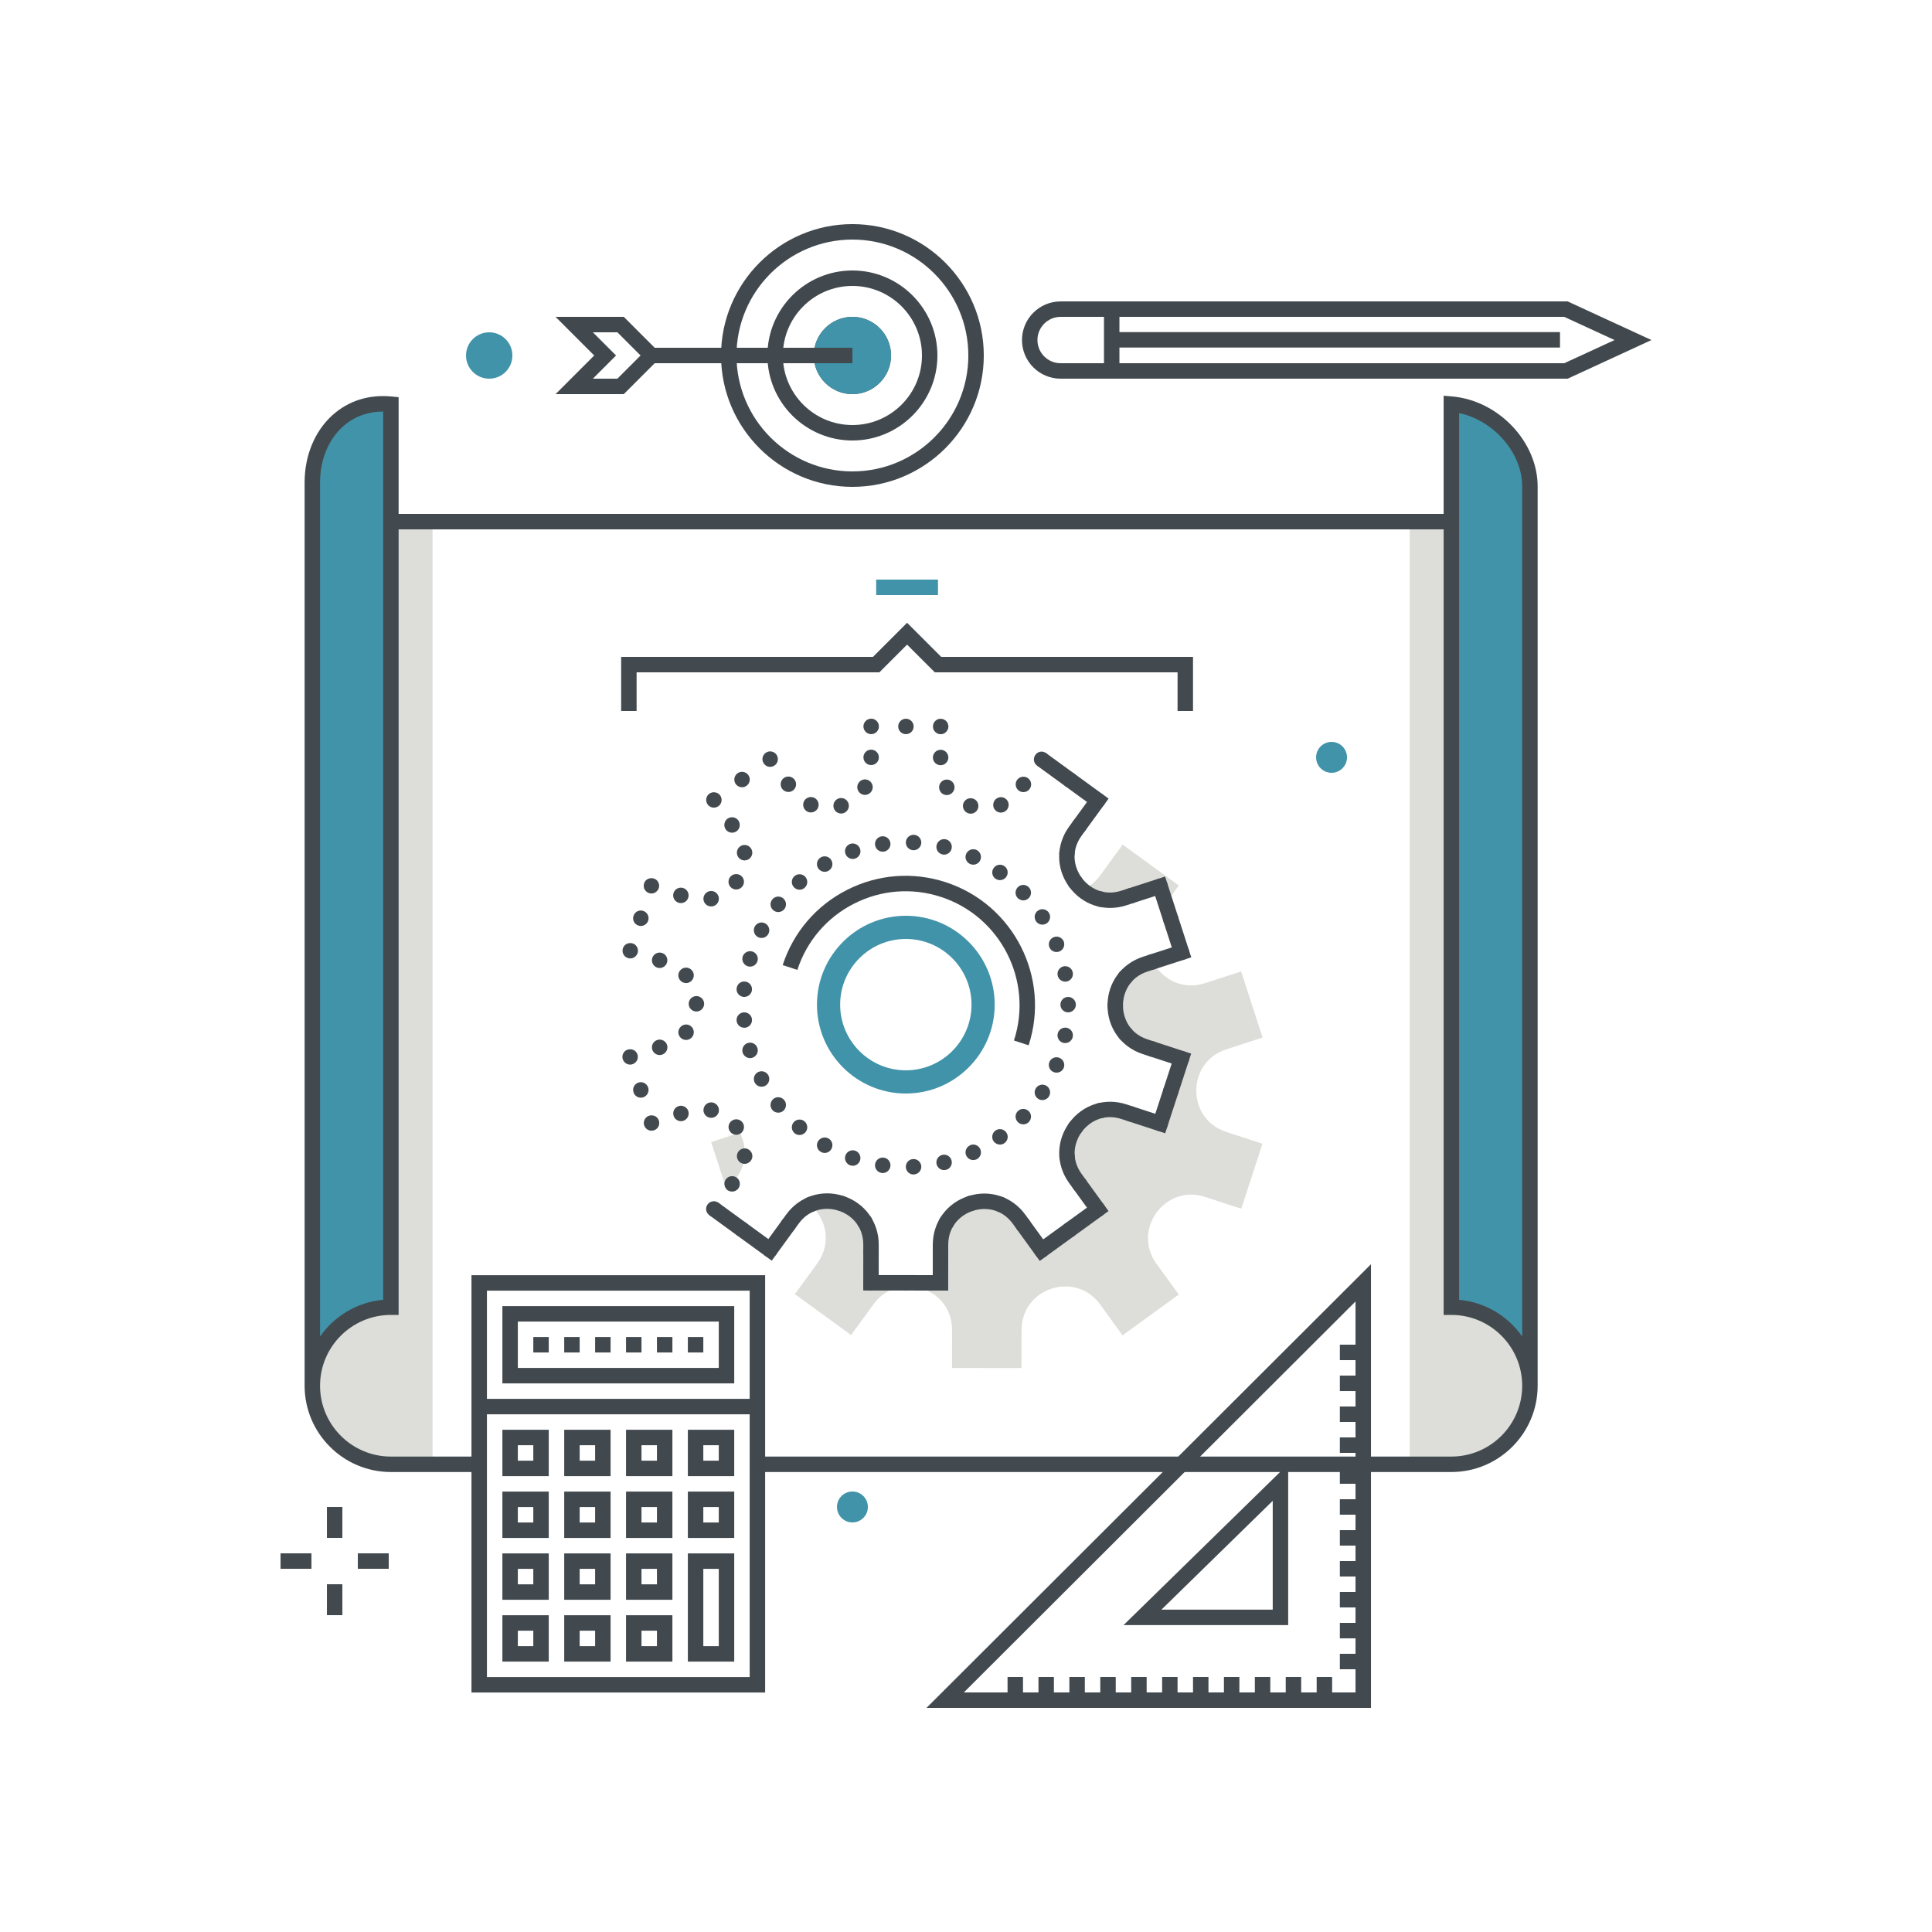 <svg xmlns="http://www.w3.org/2000/svg" width="250" height="250" viewBox="0 0 250 250">
  <g fill="none" fill-rule="evenodd">
    <path fill="#DDDED9" d="M187.416 67.501L187.806 68.254 187.806 169.15C193.42 169.15 197.971 173.701 197.971 179.315 197.971 184.929 193.42 189.48 187.806 189.48L182.416 189.48 182.416 67.501 187.416 67.501M50.971 67.501L50.58 68.254 50.58 169.15C44.966 169.15 40.416 173.701 40.416 179.315 40.416 184.929 44.966 189.48 50.58 189.48L55.971 189.48 55.971 67.501 50.971 67.501"/>
    <path fill="#4193A9" d="M187.97 52.26C193.669 52.257 198.303 57.47 198.303 63.086L198.303 179.982C198.303 174.699 193.315 169.693 187.97 169.199L187.97 52.26M50.972 52.26C45.273 52.257 39.971 56.803 39.971 62.419L39.971 179.315C39.971 174.032 45.626 169.693 50.972 169.199L50.972 52.26"/>
    <path fill="#434A4F" d="M187.471,68.501 L50.971,68.501 C50.419,68.501 49.971,68.054 49.971,67.501 C49.971,66.948 50.419,66.501 50.971,66.501 L187.471,66.501 C188.023,66.501 188.471,66.948 188.471,67.501 C188.471,68.054 188.023,68.501 187.471,68.501"/>
    <path fill="#434A4F" d="M41.415 62.419C41.415 59.536 42.477 56.917 44.33 55.233 45.762 53.932 47.563 53.256 49.581 53.254L49.581 168.194C46.204 168.496 43.255 170.307 41.415 172.945L41.415 62.419zM50.581 188.479C45.527 188.479 41.415 184.368 41.415 179.314 41.415 174.262 45.527 170.15 50.581 170.15L51.581 170.15 51.581 51.393 50.675 51.307C47.714 51.02 45.056 51.87 42.984 53.754 40.716 55.815 39.416 58.974 39.416 62.419L39.416 179.314C39.416 185.471 44.424 190.479 50.581 190.479L62.001 190.479 62.001 188.479 50.581 188.479zM196.971 172.945C195.132 170.307 192.183 168.496 188.806 168.194L188.806 53.451C193.266 54.39 196.971 58.581 196.971 62.946L196.971 172.945zM187.893 51.298L186.806 51.203 186.806 170.15 187.806 170.15C192.86 170.15 196.971 174.262 196.971 179.314 196.971 184.368 192.86 188.479 187.806 188.479L98.252 188.479 98.252 190.479 187.806 190.479C193.962 190.479 198.971 185.471 198.971 179.314L198.971 62.946C198.971 57.153 193.898 51.819 187.893 51.298z"/>
    <path fill="#42494E" d="M63.009,217.011 L97.009,217.011 L97.009,167.011 L63.009,167.011 L63.009,217.011 Z M61.009,219.011 L99.009,219.011 L99.009,165.011 L61.009,165.011 L61.009,219.011 Z"/>
    <path fill="#42494E" d="M67.009 189.011L69.009 189.011 69.009 187.011 67.009 187.011 67.009 189.011zM65.009 191.011L71.009 191.011 71.009 185.011 65.009 185.011 65.009 191.011zM67.009 197.011L69.009 197.011 69.009 195.011 67.009 195.011 67.009 197.011zM65.009 199.011L71.009 199.011 71.009 193.011 65.009 193.011 65.009 199.011zM67.009 205.011L69.009 205.011 69.009 203.011 67.009 203.011 67.009 205.011zM65.009 207.011L71.009 207.011 71.009 201.011 65.009 201.011 65.009 207.011zM67.009 213.011L69.009 213.011 69.009 211.011 67.009 211.011 67.009 213.011zM65.009 215.011L71.009 215.011 71.009 209.011 65.009 209.011 65.009 215.011zM75.009 189.011L77.009 189.011 77.009 187.011 75.009 187.011 75.009 189.011zM73.009 191.011L79.009 191.011 79.009 185.011 73.009 185.011 73.009 191.011zM75.009 197.011L77.009 197.011 77.009 195.011 75.009 195.011 75.009 197.011zM73.009 199.011L79.009 199.011 79.009 193.011 73.009 193.011 73.009 199.011zM75.009 205.011L77.009 205.011 77.009 203.011 75.009 203.011 75.009 205.011zM73.009 207.011L79.009 207.011 79.009 201.011 73.009 201.011 73.009 207.011zM75.009 213.011L77.009 213.011 77.009 211.011 75.009 211.011 75.009 213.011zM73.009 215.011L79.009 215.011 79.009 209.011 73.009 209.011 73.009 215.011zM83.009 189.011L85.009 189.011 85.009 187.011 83.009 187.011 83.009 189.011zM81.009 191.011L87.009 191.011 87.009 185.011 81.009 185.011 81.009 191.011zM83.009 197.011L85.009 197.011 85.009 195.011 83.009 195.011 83.009 197.011zM81.009 199.011L87.009 199.011 87.009 193.011 81.009 193.011 81.009 199.011zM83.009 205.011L85.009 205.011 85.009 203.011 83.009 203.011 83.009 205.011zM81.009 207.011L87.009 207.011 87.009 201.011 81.009 201.011 81.009 207.011zM83.009 213.011L85.009 213.011 85.009 211.011 83.009 211.011 83.009 213.011zM81.009 215.011L87.009 215.011 87.009 209.011 81.009 209.011 81.009 215.011zM91.009 189.011L93.009 189.011 93.009 187.011 91.009 187.011 91.009 189.011zM89.009 191.011L95.009 191.011 95.009 185.011 89.009 185.011 89.009 191.011zM91.009 197.011L93.009 197.011 93.009 195.011 91.009 195.011 91.009 197.011zM89.009 199.011L95.009 199.011 95.009 193.011 89.009 193.011 89.009 199.011zM91.009 213.011L93.009 213.011 93.009 203.011 91.009 203.011 91.009 213.011zM89.009 215.011L95.009 215.011 95.009 201.011 89.009 201.011 89.009 215.011z"/>
    <polygon fill="#42494E" points="62.009 183.011 98.009 183.011 98.009 181.011 62.009 181.011"/>
    <path fill="#42494E" d="M67.009,177.011 L93.009,177.011 L93.009,171.011 L67.009,171.011 L67.009,177.011 Z M65.009,179.011 L95.009,179.011 L95.009,169.011 L65.009,169.011 L65.009,179.011 Z"/>
    <path fill="#42494E" d="M69.009,175.011 L71.009,175.011 L71.009,173.011 L69.009,173.011 L69.009,175.011 Z M73.009,175.011 L75.009,175.011 L75.009,173.011 L73.009,173.011 L73.009,175.011 Z M77.009,175.011 L79.009,175.011 L79.009,173.011 L77.009,173.011 L77.009,175.011 Z M81.009,175.011 L83.009,175.011 L83.009,173.011 L81.009,173.011 L81.009,175.011 Z M85.009,175.011 L87.009,175.011 L87.009,173.011 L85.009,173.011 L85.009,175.011 Z M89.009,175.011 L91.009,175.011 L91.009,173.011 L89.009,173.011 L89.009,175.011 Z"/>
    <polygon fill="#434A4F" points="42.303 199.001 44.303 199.001 44.303 195.001 42.303 195.001"/>
    <polygon fill="#434A4F" points="42.303 209.001 44.303 209.001 44.303 205.001 42.303 205.001"/>
    <polygon fill="#434A4F" points="46.303 203.001 50.303 203.001 50.303 201.001 46.303 201.001"/>
    <polygon fill="#434A4F" points="36.303 203.001 40.303 203.001 40.303 201.001 36.303 201.001"/>
    <path fill="#4193A9" d="M66.303 46.001C66.303 47.658 64.96 49.001 63.303 49.001 61.646 49.001 60.303 47.658 60.303 46.001 60.303 44.344 61.646 43.001 63.303 43.001 64.96 43.001 66.303 44.344 66.303 46.001M112.303 195.001C112.303 196.106 111.408 197.001 110.303 197.001 109.199 197.001 108.303 196.106 108.303 195.001 108.303 193.896 109.199 193.001 110.303 193.001 111.408 193.001 112.303 193.896 112.303 195.001"/>
    <path fill="#434A4F" d="M124.721,219 L175.404,219 L175.404,168.411 L124.721,219 Z M177.404,221 L119.886,221 L177.404,163.589 L177.404,221 Z"/>
    <path fill="#434A4F" d="M150.289,208.288 L164.691,208.288 L164.691,194.205 L150.289,208.288 Z M166.691,210.288 L145.384,210.288 L166.691,189.451 L166.691,210.288 Z"/>
    <path fill="#42494E" d="M110.302,37 C105.34,37 101.302,41.037 101.302,46 C101.302,50.963 105.34,55 110.302,55 C115.265,55 119.302,50.963 119.302,46 C119.302,41.037 115.265,37 110.302,37 Z M110.302,57 C104.237,57 99.302,52.065 99.302,46 C99.302,39.935 104.237,35 110.302,35 C116.368,35 121.302,39.935 121.302,46 C121.302,52.065 116.368,57 110.302,57 Z M110.302,31 C102.031,31 95.302,37.729 95.302,46 C95.302,54.271 102.031,61 110.302,61 C118.573,61 125.302,54.271 125.302,46 C125.302,37.729 118.573,31 110.302,31 Z M110.302,63 C100.928,63 93.302,55.374 93.302,46 C93.302,36.626 100.928,29 110.302,29 C119.676,29 127.302,36.626 127.302,46 C127.302,55.374 119.676,63 110.302,63 Z"/>
    <path fill="#42494E" d="M110.302,43 C108.648,43 107.302,44.346 107.302,46 C107.302,47.654 108.648,49 110.302,49 C111.957,49 113.302,47.654 113.302,46 C113.302,44.346 111.957,43 110.302,43 Z M110.302,51 C107.545,51 105.302,48.757 105.302,46 C105.302,43.243 107.545,41 110.302,41 C113.059,41 115.302,43.243 115.302,46 C115.302,48.757 113.059,51 110.302,51 Z"/>
    <path fill="#4193A9" d="M110.302,42 C108.093,42 106.302,43.791 106.302,46 C106.302,48.21 108.093,50 110.302,50 C112.511,50 114.302,48.21 114.302,46 C114.302,43.791 112.511,42 110.302,42"/>
    <path fill="#4193A9" d="M110.302,43 C108.648,43 107.302,44.346 107.302,46 C107.302,47.654 108.648,49 110.302,49 C111.957,49 113.302,47.654 113.302,46 C113.302,44.346 111.957,43 110.302,43 Z M110.302,51 C107.545,51 105.302,48.757 105.302,46 C105.302,43.243 107.545,41 110.302,41 C113.059,41 115.302,43.243 115.302,46 C115.302,48.757 113.059,51 110.302,51 Z"/>
    <polygon fill="#42494E" points="83.304 47 110.302 47 110.302 45 83.304 45"/>
    <path fill="#42494E" d="M76.717 49L79.889 49 82.889 46 79.889 43 76.717 43 79.717 46 76.717 49zM80.717 51L71.889 51 76.889 46 71.889 41 80.717 41 85.717 46 80.717 51zM137.244 41.002C135.589 41.002 134.244 42.348 134.244 44.002 134.244 45.656 135.589 47.002 137.244 47.002L202.415 47.002 208.92 44.002 202.415 41.002 137.244 41.002zM202.854 49.002L137.244 49.002C134.487 49.002 132.244 46.759 132.244 44.002 132.244 41.245 134.487 39.002 137.244 39.002L202.853 39.002 213.697 44.002 202.854 49.002z"/>
    <polygon fill="#42494E" points="142.854 48.002 144.854 48.002 144.854 40.403 142.854 40.403"/>
    <polygon fill="#42494E" points="143.854 44.973 201.865 44.973 201.865 42.973 143.854 42.973"/>
    <path fill="#DDDED9" d="M145.43 116.201L150.12 114.683 150.843 116.916 152.541 114.582 145.271 109.289 142.37 113.273C141.726 114.157 140.928 114.76 140.069 115.135 141.435 116.314 143.357 116.873 145.43 116.201M95.733 146.58L92.024 147.781 94.072 154.104 95.273 152.453C96.671 150.534 96.64 148.324 95.733 146.58M158.688 135.779L163.376 134.26 160.606 125.704 155.916 127.223C152.995 128.169 150.355 126.695 149.181 124.44L148.201 124.757C143.021 126.435 143.014 133.761 148.191 135.449L152.877 136.977 150.135 145.385 145.45 143.857C140.273 142.169 135.96 148.091 139.156 152.5L142.049 156.49 134.767 161.769 131.874 157.778C128.678 153.37 121.708 155.626 121.702 161.071L121.697 166 112.704 165.991 112.709 161.062C112.713 156.711 108.269 154.398 104.846 155.886 106.894 157.655 107.682 160.835 105.76 163.475L102.858 167.459 110.128 172.753 113.03 168.769C116.235 164.367 123.201 166.639 123.195 172.084L123.19 177.013 132.183 177.022 132.188 172.093C132.194 166.648 139.164 164.391 142.36 168.8L145.253 172.791 152.535 167.512 149.642 163.522C146.446 159.113 150.759 153.19 155.936 154.879L160.621 156.406 163.363 147.998 158.677 146.471C153.5 144.783 153.507 137.456 158.688 135.779"/>
    <path fill="#42494E" d="M133.105,135.261 L131.204,134.642 C133.723,126.915 129.486,118.579 121.759,116.061 C118.017,114.841 114.023,115.15 110.513,116.934 C107.003,118.718 104.398,121.762 103.178,125.504 L101.277,124.885 C102.663,120.634 105.621,117.177 109.606,115.151 C113.591,113.127 118.127,112.772 122.379,114.158 C131.154,117.02 135.966,126.486 133.105,135.261"/>
    <path fill="#4193A9" d="M117.214,121.5 C112.527,121.5 108.714,125.313 108.714,130 C108.714,134.687 112.527,138.5 117.214,138.5 C121.901,138.5 125.714,134.687 125.714,130 C125.714,125.313 121.901,121.5 117.214,121.5 Z M117.214,141.5 C110.873,141.5 105.714,136.341 105.714,130 C105.714,123.659 110.873,118.5 117.214,118.5 C123.556,118.5 128.714,123.659 128.714,130 C128.714,136.341 123.556,141.5 117.214,141.5 Z"/>
    <path fill="#434A4F" d="M118.167,110.021 C117.616,109.991 117.187,109.521 117.216,108.971 C117.246,108.421 117.706,108.001 118.266,108.021 C118.816,108.051 119.236,108.521 119.216,109.07 C119.187,109.601 118.746,110.021 118.216,110.021 C118.196,110.021 118.187,110.021 118.167,110.021 Z M113.236,109.351 C113.156,108.801 113.536,108.301 114.086,108.221 C114.626,108.141 115.136,108.521 115.216,109.07 C115.296,109.61 114.917,110.121 114.366,110.201 C114.316,110.211 114.276,110.211 114.226,110.211 C113.736,110.211 113.306,109.851 113.236,109.351 Z M121.937,110.561 C121.396,110.431 121.066,109.891 121.196,109.351 C121.326,108.811 121.866,108.48 122.406,108.61 C122.937,108.741 123.266,109.281 123.136,109.82 C123.026,110.281 122.616,110.591 122.167,110.591 C122.086,110.591 122.006,110.581 121.937,110.561 Z M109.396,110.471 C109.216,109.951 109.496,109.381 110.016,109.201 C110.536,109.021 111.106,109.301 111.286,109.82 C111.476,110.341 111.196,110.911 110.676,111.091 C110.566,111.131 110.456,111.15 110.346,111.15 C109.926,111.15 109.546,110.891 109.396,110.471 Z M125.526,111.801 C125.026,111.57 124.796,110.98 125.026,110.48 C125.256,109.971 125.856,109.751 126.356,109.98 C126.856,110.211 127.076,110.811 126.846,111.311 C126.676,111.671 126.316,111.891 125.937,111.891 C125.796,111.891 125.656,111.86 125.526,111.801 Z M105.846,112.311 C105.566,111.831 105.736,111.221 106.216,110.94 C106.696,110.671 107.306,110.831 107.576,111.311 C107.856,111.781 107.696,112.4 107.216,112.671 C107.056,112.771 106.886,112.811 106.716,112.811 C106.366,112.811 106.036,112.631 105.846,112.311 Z M128.816,113.701 L128.816,113.711 C128.366,113.391 128.256,112.761 128.586,112.311 C128.906,111.86 129.526,111.761 129.976,112.081 C130.426,112.4 130.526,113.021 130.206,113.471 C130.016,113.741 129.706,113.891 129.396,113.891 C129.196,113.891 128.996,113.831 128.816,113.701 Z M102.706,114.781 C102.346,114.36 102.386,113.73 102.806,113.371 C103.226,113.011 103.856,113.051 104.216,113.471 C104.576,113.891 104.536,114.521 104.116,114.881 C103.926,115.051 103.696,115.131 103.466,115.131 C103.187,115.131 102.906,115.011 102.706,114.781 Z M131.687,116.201 C131.306,115.801 131.326,115.171 131.726,114.781 C132.126,114.4 132.756,114.421 133.136,114.82 C133.516,115.221 133.506,115.851 133.106,116.23 C132.906,116.421 132.667,116.511 132.417,116.511 C132.146,116.511 131.886,116.4 131.687,116.201 Z M100.086,117.801 C99.656,117.461 99.576,116.831 99.926,116.4 C100.266,115.961 100.896,115.891 101.326,116.23 C101.756,116.57 101.836,117.201 101.496,117.641 C101.296,117.891 101.006,118.021 100.706,118.021 C100.486,118.021 100.276,117.951 100.086,117.801 Z M134.046,119.19 C133.746,118.721 133.876,118.101 134.346,117.811 C134.806,117.511 135.426,117.641 135.726,118.11 C136.026,118.57 135.886,119.19 135.426,119.491 C135.256,119.591 135.066,119.65 134.886,119.65 C134.556,119.65 134.236,119.48 134.046,119.19 Z M98.086,121.261 C97.596,121.011 97.406,120.4 97.656,119.911 C97.906,119.421 98.516,119.23 99.006,119.48 C99.496,119.741 99.687,120.341 99.436,120.831 C99.256,121.181 98.906,121.371 98.546,121.371 C98.386,121.371 98.236,121.341 98.086,121.261 Z M135.786,122.561 C135.586,122.051 135.836,121.471 136.346,121.271 C136.856,121.061 137.437,121.311 137.646,121.82 C137.846,122.331 137.596,122.921 137.086,123.121 C136.966,123.171 136.836,123.19 136.716,123.19 C136.316,123.19 135.946,122.961 135.786,122.561 Z M96.776,125.041 C96.246,124.881 95.946,124.331 96.096,123.801 C96.256,123.271 96.806,122.971 97.346,123.121 C97.877,123.281 98.176,123.831 98.016,124.36 C97.896,124.801 97.496,125.081 97.056,125.081 C96.966,125.081 96.876,125.07 96.776,125.041 Z M136.856,126.211 C136.756,125.671 137.106,125.15 137.646,125.041 C138.196,124.94 138.716,125.291 138.816,125.841 C138.926,126.381 138.566,126.9 138.026,127.011 C137.966,127.021 137.896,127.021 137.836,127.021 C137.366,127.021 136.946,126.69 136.856,126.211 Z M96.216,129.001 C95.666,128.94 95.256,128.461 95.316,127.911 C95.366,127.36 95.846,126.951 96.406,127.011 C96.956,127.061 97.356,127.551 97.306,128.101 C97.256,128.61 96.816,129.001 96.306,129.001 C96.276,129.001 96.246,129.001 96.216,129.001 Z M137.216,130.001 C137.216,129.451 137.667,129.001 138.216,129.001 C138.766,129.001 139.216,129.451 139.216,130.001 C139.216,130.551 138.766,131.001 138.216,131.001 C137.667,131.001 137.216,130.551 137.216,130.001 Z M95.316,132.091 C95.256,131.541 95.666,131.051 96.216,131.001 C96.766,130.951 97.256,131.351 97.306,131.9 C97.356,132.451 96.956,132.94 96.406,132.991 C96.366,132.991 96.336,132.991 96.306,132.991 C95.796,132.991 95.366,132.61 95.316,132.091 Z M137.646,134.961 C137.106,134.851 136.756,134.331 136.856,133.781 L136.856,133.791 C136.956,133.241 137.486,132.891 138.026,132.991 C138.566,133.101 138.926,133.621 138.816,134.161 C138.726,134.641 138.306,134.971 137.836,134.971 C137.776,134.971 137.716,134.971 137.646,134.961 Z M96.096,136.201 C95.946,135.671 96.246,135.11 96.776,134.961 C97.306,134.801 97.866,135.101 98.016,135.641 C98.176,136.161 97.866,136.721 97.336,136.881 C97.246,136.9 97.156,136.921 97.056,136.921 C96.627,136.921 96.226,136.631 96.096,136.201 Z M136.346,138.73 C135.826,138.531 135.586,137.94 135.786,137.431 C135.996,136.921 136.576,136.671 137.086,136.881 C137.596,137.081 137.846,137.661 137.646,138.181 C137.486,138.57 137.116,138.801 136.716,138.801 C136.596,138.801 136.466,138.781 136.346,138.73 Z M97.656,140.081 C97.406,139.591 97.596,138.991 98.086,138.73 C98.576,138.48 99.176,138.671 99.436,139.161 C99.687,139.65 99.496,140.261 99.006,140.511 C98.856,140.591 98.696,140.621 98.546,140.621 C98.187,140.621 97.836,140.421 97.656,140.081 Z M134.346,142.19 C133.876,141.891 133.746,141.281 134.046,140.811 C134.346,140.351 134.956,140.211 135.426,140.511 C135.886,140.811 136.026,141.431 135.726,141.891 C135.536,142.19 135.206,142.351 134.886,142.351 C134.696,142.351 134.506,142.301 134.346,142.19 Z M99.916,143.601 C99.576,143.161 99.656,142.541 100.086,142.19 C100.526,141.851 101.146,141.931 101.486,142.36 C101.836,142.791 101.756,143.421 101.326,143.771 C101.146,143.911 100.926,143.98 100.706,143.98 C100.406,143.98 100.116,143.851 99.916,143.601 Z M131.726,145.211 C131.326,144.831 131.306,144.201 131.687,143.801 C132.066,143.4 132.706,143.391 133.106,143.771 C133.506,144.15 133.516,144.781 133.136,145.181 C132.937,145.391 132.676,145.491 132.417,145.491 C132.167,145.491 131.917,145.4 131.726,145.211 Z M102.806,146.631 C102.806,146.631 102.806,146.631 102.806,146.621 C102.386,146.261 102.346,145.631 102.706,145.211 C103.066,144.801 103.696,144.751 104.116,145.11 C104.536,145.48 104.576,146.11 104.216,146.521 C104.016,146.751 103.736,146.871 103.456,146.871 C103.226,146.871 102.996,146.791 102.806,146.631 Z M128.576,147.69 C128.256,147.241 128.366,146.61 128.816,146.291 C129.266,145.971 129.886,146.081 130.206,146.531 C130.536,146.971 130.426,147.601 129.976,147.921 C129.796,148.051 129.596,148.11 129.396,148.11 C129.086,148.11 128.776,147.961 128.576,147.69 Z M106.216,149.051 C105.736,148.781 105.566,148.171 105.846,147.69 C106.126,147.211 106.736,147.051 107.216,147.32 C107.696,147.601 107.856,148.211 107.576,148.69 C107.396,149.011 107.056,149.19 106.716,149.19 C106.546,149.19 106.366,149.141 106.216,149.051 Z M125.026,149.521 C124.796,149.021 125.026,148.431 125.526,148.201 L125.526,148.19 C126.026,147.961 126.616,148.19 126.846,148.69 C127.076,149.19 126.856,149.791 126.356,150.021 C126.216,150.081 126.076,150.11 125.937,150.11 C125.556,150.11 125.196,149.891 125.026,149.521 Z M110.016,150.791 C110.016,150.791 110.016,150.791 110.016,150.801 C109.496,150.61 109.216,150.041 109.396,149.521 C109.576,149.001 110.146,148.721 110.667,148.9 C111.187,149.091 111.466,149.65 111.286,150.181 C111.146,150.591 110.756,150.851 110.346,150.851 C110.236,150.851 110.126,150.831 110.016,150.791 Z M121.196,150.65 C121.066,150.11 121.396,149.57 121.937,149.44 C122.466,149.311 123.006,149.641 123.136,150.181 C123.266,150.711 122.937,151.261 122.406,151.381 C122.326,151.4 122.246,151.411 122.167,151.411 C121.716,151.411 121.306,151.101 121.196,150.65 Z M114.086,151.781 C113.536,151.701 113.156,151.19 113.236,150.65 C113.316,150.101 113.816,149.721 114.366,149.801 C114.917,149.871 115.296,150.381 115.216,150.931 C115.146,151.431 114.716,151.791 114.226,151.791 C114.176,151.791 114.136,151.781 114.086,151.781 Z M117.216,151.021 C117.187,150.471 117.616,150.001 118.167,149.98 C118.716,149.951 119.187,150.381 119.216,150.931 C119.236,151.48 118.816,151.951 118.256,151.971 C118.256,151.971 118.256,151.971 118.266,151.971 C118.246,151.98 118.226,151.98 118.216,151.98 C117.676,151.98 117.236,151.561 117.216,151.021 Z"/>
    <path fill="#434A4F" d="M122.696 167.001L111.703 166.99 111.708 161.062C111.711 158.586 110.063 157.166 108.52 156.663 106.978 156.16 104.809 156.335 103.352 158.336L99.862 163.129 91.783 157.246 92.961 155.629 99.423 160.334 101.735 157.158C103.455 154.797 106.36 153.852 109.141 154.762 111.918 155.668 113.711 158.142 113.708 161.063L113.705 164.992 120.698 164.999 120.702 161.07C120.705 158.148 122.503 155.679 125.283 154.778 128.064 153.881 130.969 154.826 132.684 157.191L134.99 160.372 140.652 156.268 138.346 153.087C136.631 150.721 136.634 147.666 138.354 145.304 140.075 142.94 142.98 142.001 145.76 142.906L149.495 144.124 151.616 137.617 147.881 136.4C145.103 135.494 143.309 133.021 143.312 130.099 143.315 127.176 145.113 124.706 147.893 123.806L151.631 122.596 149.477 115.942 145.738 117.152C142.958 118.054 140.054 117.107 138.338 114.74 136.623 112.374 136.626 109.319 138.346 106.956L140.658 103.78 134.196 99.076 135.373 97.459 143.452 103.341 139.963 108.134C138.506 110.135 139.004 112.252 139.958 113.566 140.91 114.881 142.769 116.014 145.122 115.25L150.763 113.423 154.15 123.883 148.509 125.708C146.154 126.471 145.313 128.478 145.312 130.101 145.311 131.724 146.147 133.731 148.501 134.498L154.138 136.336 150.776 146.646 145.14 144.809C142.788 144.038 140.927 145.169 139.971 146.481 139.016 147.793 138.513 149.909 139.965 151.913L143.445 156.713 134.544 163.165 131.065 158.365C129.612 156.36 127.444 156.18 125.899 156.682 124.355 157.182 122.705 158.598 122.702 161.072L122.696 167.001M81.556 124.021C81.416 124.021 81.296 124.001 81.166 123.94 81.046 123.9 80.937 123.82 80.846 123.73 80.656 123.541 80.556 123.291 80.556 123.021 80.556 122.761 80.656 122.501 80.846 122.311 81.216 121.94 81.896 121.94 82.256 122.311 82.446 122.501 82.556 122.761 82.556 123.021 82.556 123.291 82.446 123.541 82.256 123.73 82.076 123.921 81.816 124.021 81.556 124.021M85.046 125.211C84.526 125.041 84.236 124.48 84.406 123.951 84.576 123.431 85.136 123.141 85.666 123.311 86.196 123.48 86.476 124.041 86.306 124.57 86.167 124.991 85.776 125.261 85.356 125.261 85.256 125.261 85.146 125.241 85.046 125.211zM88.016 126.86C87.656 126.44 87.706 125.811 88.127 125.451 88.546 125.091 89.176 125.141 89.536 125.561 89.896 125.971 89.846 126.601 89.426 126.971 89.236 127.131 89.006 127.211 88.776 127.211 88.496 127.211 88.216 127.091 88.016 126.86zM89.116 129.891C89.116 129.341 89.566 128.891 90.116 128.891 90.666 128.891 91.116 129.341 91.116 129.891 91.116 130.44 90.666 130.891 90.116 130.891 89.566 130.891 89.116 130.44 89.116 129.891zM88.127 134.331C87.706 133.971 87.656 133.341 88.026 132.921 88.376 132.501 89.016 132.451 89.436 132.811 89.846 133.171 89.896 133.801 89.536 134.221 89.336 134.451 89.056 134.57 88.776 134.57 88.546 134.57 88.316 134.491 88.127 134.331zM84.406 135.831C84.236 135.301 84.526 134.741 85.056 134.57 85.576 134.4 86.146 134.69 86.316 135.211 86.486 135.741 86.196 136.301 85.666 136.471 85.566 136.501 85.466 136.521 85.356 136.521 84.936 136.521 84.546 136.251 84.406 135.831zM81.536 137.761C81.266 137.761 81.016 137.65 80.826 137.461 80.646 137.271 80.536 137.021 80.536 136.761 80.536 136.491 80.646 136.241 80.826 136.051 81.206 135.681 81.876 135.681 82.246 136.051 82.437 136.241 82.536 136.491 82.536 136.761 82.536 137.021 82.437 137.281 82.246 137.461 82.056 137.65 81.806 137.761 81.536 137.761M81.976 141.341C81.806 140.82 82.086 140.251 82.616 140.081 83.136 139.911 83.706 140.201 83.876 140.73 84.046 141.251 83.756 141.82 83.236 141.991 83.126 142.021 83.026 142.041 82.926 142.041 82.496 142.041 82.106 141.771 81.976 141.341M84.306 146.311C84.036 146.311 83.786 146.211 83.606 146.021 83.506 145.931 83.436 145.82 83.386 145.701 83.336 145.581 83.306 145.451 83.306 145.32 83.306 145.181 83.336 145.061 83.386 144.931 83.436 144.811 83.506 144.701 83.606 144.61 83.966 144.23 84.646 144.23 85.016 144.61 85.106 144.701 85.186 144.811 85.236 144.931 85.286 145.061 85.306 145.181 85.306 145.32 85.306 145.451 85.286 145.581 85.236 145.701 85.186 145.82 85.106 145.931 85.016 146.021 84.826 146.211 84.576 146.311 84.306 146.311"/>
    <path fill="#434A4F" d="M91.796 144.621C91.256 144.491 90.926 143.951 91.056 143.421 91.176 142.881 91.716 142.551 92.256 142.671 92.796 142.801 93.126 143.341 93.006 143.881 92.896 144.341 92.476 144.65 92.026 144.65 91.956 144.65 91.877 144.641 91.796 144.621zM87.166 144.391C86.996 143.86 87.276 143.301 87.806 143.131 88.326 142.961 88.896 143.251 89.066 143.771 89.236 144.301 88.946 144.86 88.426 145.031 88.316 145.07 88.216 145.081 88.116 145.081 87.696 145.081 87.296 144.811 87.166 144.391zM94.466 146.421C94.136 145.98 94.236 145.351 94.687 145.031 95.136 144.701 95.756 144.801 96.086 145.251 96.406 145.69 96.306 146.32 95.866 146.65 95.686 146.771 95.476 146.841 95.276 146.841 94.966 146.841 94.656 146.69 94.466 146.421zM96.276 150.601C95.726 150.551 95.316 150.07 95.356 149.521 95.406 148.971 95.886 148.561 96.436 148.601 96.986 148.65 97.396 149.131 97.356 149.681 97.306 150.201 96.866 150.601 96.356 150.601 96.326 150.601 96.306 150.601 96.276 150.601zM94.146 154.001C93.696 153.671 93.606 153.051 93.926 152.601 94.256 152.15 94.877 152.061 95.326 152.381 95.776 152.701 95.866 153.331 95.546 153.781 95.346 154.051 95.046 154.19 94.736 154.19 94.536 154.19 94.326 154.131 94.146 154.001zM92.376 157.44C92.236 157.44 92.106 157.411 91.986 157.36 91.866 157.311 91.756 157.241 91.666 157.141 91.566 157.051 91.496 156.94 91.446 156.82 91.396 156.701 91.366 156.57 91.366 156.44 91.366 156.181 91.476 155.921 91.666 155.73 91.706 155.681 91.766 155.641 91.816 155.61 91.866 155.57 91.926 155.541 91.986 155.511 92.046 155.491 92.116 155.471 92.176 155.461 92.306 155.431 92.437 155.431 92.566 155.461 92.627 155.471 92.696 155.491 92.756 155.511 92.816 155.541 92.877 155.57 92.926 155.61 92.986 155.641 93.036 155.681 93.076 155.73 93.266 155.921 93.377 156.181 93.377 156.44 93.377 156.57 93.346 156.701 93.296 156.82 93.246 156.94 93.176 157.051 93.076 157.141 92.896 157.331 92.636 157.44 92.376 157.44M95.416 159.891C94.976 159.57 94.877 158.94 95.196 158.491 95.526 158.051 96.146 157.951 96.596 158.281 97.046 158.601 97.146 159.23 96.816 159.671 96.616 159.94 96.316 160.081 96.006 160.081 95.806 160.081 95.596 160.021 95.416 159.891M99.646 162.73C99.377 162.73 99.126 162.631 98.937 162.44 98.836 162.341 98.766 162.23 98.716 162.11 98.666 161.991 98.646 161.86 98.646 161.73 98.646 161.601 98.666 161.471 98.716 161.351 98.766 161.23 98.846 161.121 98.937 161.021 99.026 160.931 99.136 160.86 99.256 160.811 99.627 160.65 100.066 160.741 100.346 161.021 100.446 161.121 100.516 161.23 100.566 161.351 100.616 161.471 100.646 161.601 100.646 161.73 100.646 161.86 100.616 161.991 100.566 162.11 100.516 162.23 100.446 162.341 100.346 162.44 100.167 162.631 99.916 162.73 99.646 162.73M108.516 156.661C107.986 156.491 107.696 155.921 107.866 155.4 108.036 154.871 108.606 154.591 109.126 154.761 109.656 154.931 109.946 155.491 109.776 156.021 109.636 156.44 109.236 156.711 108.816 156.711 108.716 156.711 108.616 156.69 108.516 156.661zM103.986 156.23C103.766 155.721 104.006 155.141 104.516 154.921 105.026 154.711 105.616 154.951 105.826 155.461 106.046 155.971 105.806 156.551 105.296 156.771 105.167 156.82 105.036 156.851 104.906 156.851 104.516 156.851 104.146 156.61 103.986 156.23zM111.056 158.641C110.766 158.161 110.917 157.551 111.386 157.261 111.856 156.971 112.476 157.121 112.766 157.601 113.046 158.07 112.896 158.681 112.426 158.971 112.266 159.07 112.086 159.121 111.906 159.121 111.576 159.121 111.246 158.951 111.056 158.641zM101.406 159.311C100.966 158.98 100.866 158.36 101.187 157.911 101.516 157.461 102.136 157.36 102.586 157.69 103.036 158.011 103.126 158.641 102.806 159.081 102.606 159.351 102.306 159.501 101.996 159.501 101.796 159.501 101.586 159.431 101.406 159.311zM112.706 162.971C112.156 162.971 111.706 162.521 111.706 161.971 111.706 161.421 112.156 160.971 112.706 160.971 113.256 160.971 113.706 161.421 113.706 161.971 113.706 162.521 113.256 162.971 112.706 162.971zM112.706 166.991C112.566 166.991 112.446 166.971 112.316 166.921 112.196 166.86 112.086 166.791 111.996 166.701 111.906 166.601 111.826 166.491 111.776 166.371 111.726 166.251 111.706 166.121 111.706 165.991 111.706 165.86 111.726 165.73 111.776 165.61 111.836 165.48 111.906 165.381 111.996 165.281 112.086 165.19 112.196 165.121 112.316 165.07 112.566 164.971 112.836 164.961 113.086 165.07 113.206 165.121 113.316 165.19 113.406 165.281 113.506 165.381 113.576 165.48 113.626 165.61 113.676 165.73 113.706 165.86 113.706 165.991 113.706 166.121 113.676 166.251 113.626 166.371 113.576 166.491 113.506 166.601 113.406 166.701 113.316 166.791 113.206 166.86 113.086 166.921 112.966 166.971 112.836 166.991 112.706 166.991M116.196 165.991C116.196 165.44 116.646 164.991 117.206 165.001 117.756 165.001 118.196 165.44 118.196 165.991 118.196 166.551 117.756 166.991 117.196 166.991 116.646 166.991 116.196 166.551 116.196 165.991M121.696 167.001C121.566 167.001 121.437 166.971 121.316 166.921 121.196 166.871 121.086 166.801 120.986 166.701 120.896 166.61 120.826 166.501 120.776 166.381 120.726 166.261 120.696 166.131 120.696 166.001 120.696 165.931 120.706 165.871 120.716 165.801 120.726 165.741 120.746 165.681 120.776 165.621 120.796 165.561 120.826 165.501 120.866 165.44 120.906 165.391 120.946 165.341 120.986 165.291 121.036 165.251 121.086 165.201 121.146 165.171 121.196 165.131 121.256 165.101 121.316 165.07 121.376 165.051 121.437 165.031 121.506 165.021 121.696 164.98 121.896 165.001 122.076 165.07 122.206 165.131 122.316 165.201 122.406 165.291 122.446 165.341 122.496 165.391 122.526 165.44 122.566 165.501 122.596 165.561 122.616 165.621 122.646 165.681 122.667 165.741 122.676 165.801 122.687 165.871 122.696 165.931 122.696 166.001 122.696 166.131 122.676 166.261 122.626 166.381 122.576 166.501 122.496 166.61 122.406 166.701 122.306 166.801 122.196 166.871 122.076 166.921 121.956 166.971 121.826 167.001 121.696 167.001M124.626 156.041C124.456 155.511 124.746 154.951 125.276 154.781 125.796 154.61 126.356 154.9 126.526 155.421 126.696 155.94 126.417 156.511 125.886 156.681 125.786 156.711 125.687 156.73 125.576 156.73 125.156 156.73 124.766 156.461 124.626 156.041zM129.106 156.781C128.596 156.57 128.356 155.98 128.576 155.48 128.786 154.971 129.366 154.73 129.876 154.94 130.386 155.15 130.626 155.741 130.417 156.251 130.256 156.631 129.886 156.86 129.496 156.86 129.366 156.86 129.236 156.841 129.106 156.781zM121.976 159.001C121.506 158.711 121.356 158.101 121.646 157.621 121.926 157.15 122.546 157.001 123.016 157.291 123.486 157.57 123.636 158.19 123.356 158.661 123.167 158.971 122.836 159.141 122.496 159.141 122.316 159.141 122.136 159.101 121.976 159.001zM131.596 159.101C131.276 158.65 131.376 158.031 131.816 157.701 132.266 157.381 132.896 157.48 133.216 157.921 133.536 158.371 133.437 159.001 132.996 159.32 132.816 159.451 132.616 159.511 132.406 159.511 132.096 159.511 131.796 159.371 131.596 159.101zM121.696 163.001C121.146 163.001 120.696 162.551 120.706 162.001 120.706 161.44 121.146 161.001 121.706 161.001 122.256 161.001 122.706 161.451 122.696 162.001 122.696 162.551 122.256 163.001 121.706 163.001L121.696 163.001zM134.766 162.771C134.496 162.771 134.246 162.661 134.056 162.471 133.966 162.381 133.896 162.271 133.846 162.15 133.796 162.031 133.766 161.9 133.766 161.771 133.766 161.641 133.796 161.511 133.846 161.391 133.896 161.261 133.966 161.161 134.056 161.061 134.156 160.971 134.256 160.9 134.386 160.851 134.626 160.741 134.906 160.741 135.146 160.851 135.276 160.9 135.386 160.971 135.476 161.061 135.566 161.15 135.636 161.261 135.687 161.391 135.736 161.511 135.766 161.641 135.766 161.771 135.766 161.9 135.746 162.031 135.687 162.15 135.636 162.271 135.566 162.381 135.476 162.471 135.286 162.661 135.036 162.771 134.766 162.771M137.596 159.721C137.276 159.271 137.376 158.641 137.826 158.32 138.266 157.991 138.896 158.091 139.216 158.541 139.546 158.991 139.437 159.61 138.996 159.94 138.816 160.07 138.616 160.131 138.406 160.131 138.096 160.131 137.796 159.98 137.596 159.721M142.046 157.491C141.776 157.491 141.526 157.381 141.346 157.201 141.246 157.101 141.176 156.991 141.126 156.871 141.076 156.751 141.046 156.621 141.046 156.491 141.046 156.221 141.156 155.971 141.346 155.781 141.437 155.69 141.546 155.621 141.667 155.561 141.906 155.461 142.187 155.461 142.437 155.561 142.556 155.621 142.667 155.69 142.756 155.781 142.946 155.971 143.046 156.23 143.046 156.491 143.046 156.621 143.026 156.751 142.976 156.871 142.926 156.991 142.846 157.101 142.756 157.201 142.566 157.381 142.316 157.491 142.046 157.491M141.426 143.931C141.296 143.4 141.626 142.86 142.167 142.73 142.706 142.601 143.246 142.931 143.376 143.471 143.496 144.011 143.167 144.551 142.626 144.681 142.556 144.701 142.476 144.701 142.396 144.701 141.946 144.701 141.536 144.4 141.426 143.931zM146.006 145.091C145.476 144.921 145.187 144.351 145.356 143.831 145.526 143.301 146.096 143.021 146.616 143.19 147.146 143.36 147.437 143.921 147.266 144.451 147.126 144.871 146.736 145.141 146.316 145.141 146.206 145.141 146.106 145.121 146.006 145.091zM138.566 146.711C138.116 146.381 138.026 145.761 138.346 145.311 138.667 144.86 139.296 144.761 139.746 145.091 140.187 145.411 140.286 146.041 139.966 146.491 139.766 146.751 139.466 146.9 139.156 146.9 138.946 146.9 138.746 146.841 138.566 146.711zM137.086 149.751C137.036 149.201 137.446 148.711 137.996 148.671 138.546 148.621 139.026 149.031 139.076 149.581 139.116 150.131 138.706 150.61 138.156 150.661 138.136 150.661 138.106 150.661 138.076 150.661 137.556 150.661 137.126 150.271 137.086 149.751zM138.896 153.841C138.566 153.391 138.667 152.771 139.116 152.44 139.556 152.121 140.187 152.221 140.506 152.661 140.836 153.11 140.736 153.741 140.286 154.061 140.106 154.19 139.906 154.251 139.706 154.251 139.396 154.251 139.086 154.11 138.896 153.841zM150.136 146.381C149.866 146.381 149.616 146.281 149.426 146.091 149.336 146.001 149.266 145.891 149.216 145.771 149.167 145.65 149.136 145.521 149.136 145.381 149.136 145.251 149.167 145.121 149.216 145.001 149.266 144.881 149.336 144.771 149.426 144.681 149.516 144.581 149.626 144.511 149.756 144.461 150.126 144.311 150.566 144.4 150.846 144.681 150.937 144.771 151.006 144.881 151.056 145.001 151.106 145.121 151.136 145.251 151.136 145.381 151.136 145.521 151.106 145.65 151.056 145.771 151.006 145.891 150.937 146.001 150.846 146.091 150.746 146.19 150.636 146.261 150.516 146.311 150.396 146.36 150.266 146.381 150.136 146.381M151.196 142.131C150.676 141.961 150.386 141.391 150.556 140.871 150.726 140.341 151.296 140.061 151.816 140.23 152.336 140.4 152.626 140.961 152.456 141.491 152.316 141.911 151.926 142.181 151.506 142.181 151.406 142.181 151.296 142.161 151.196 142.131M152.876 137.971C152.606 137.971 152.356 137.871 152.167 137.681 151.976 137.491 151.876 137.241 151.876 136.98 151.876 136.841 151.906 136.721 151.956 136.591 152.006 136.471 152.076 136.36 152.167 136.271 152.536 135.9 153.216 135.9 153.586 136.271 153.676 136.36 153.746 136.471 153.796 136.591 153.846 136.721 153.876 136.841 153.876 136.98 153.876 137.241 153.776 137.491 153.586 137.681 153.486 137.781 153.376 137.851 153.256 137.9 153.136 137.951 153.006 137.971 152.876 137.971M148.116 124.781C147.946 124.261 148.236 123.69 148.756 123.521 149.286 123.36 149.846 123.641 150.016 124.171 150.187 124.69 149.896 125.261 149.376 125.431 149.266 125.461 149.167 125.48 149.066 125.48 148.646 125.48 148.256 125.211 148.116 124.781zM144.996 127.181C144.576 126.82 144.526 126.19 144.886 125.771 145.246 125.36 145.876 125.311 146.296 125.671 146.716 126.021 146.766 126.661 146.406 127.081 146.206 127.311 145.926 127.431 145.646 127.431 145.417 127.431 145.187 127.351 144.996 127.181zM143.316 130.11C143.306 129.551 143.756 129.11 144.306 129.11 144.866 129.11 145.306 129.551 145.316 130.11 145.316 130.661 144.866 131.11 144.316 131.11 143.756 131.11 143.316 130.661 143.316 130.11zM144.896 134.44C144.536 134.021 144.576 133.391 144.996 133.031 145.417 132.671 146.046 132.721 146.406 133.131 146.766 133.551 146.726 134.181 146.306 134.541 146.116 134.711 145.886 134.791 145.656 134.791 145.376 134.791 145.096 134.671 144.896 134.44zM148.766 136.69C148.236 136.521 147.956 135.951 148.126 135.431 148.296 134.9 148.856 134.61 149.386 134.781 149.906 134.961 150.196 135.521 150.026 136.041 149.886 136.471 149.496 136.73 149.076 136.73 148.976 136.73 148.866 136.721 148.766 136.69zM152.886 124.241C152.756 124.241 152.626 124.211 152.506 124.161 152.386 124.11 152.276 124.041 152.187 123.94 151.996 123.761 151.886 123.511 151.886 123.241 151.886 122.98 151.996 122.721 152.187 122.531 152.466 122.251 152.906 122.161 153.276 122.311 153.396 122.36 153.506 122.44 153.596 122.531 153.786 122.721 153.886 122.98 153.886 123.241 153.886 123.371 153.866 123.501 153.816 123.621 153.766 123.741 153.696 123.851 153.596 123.94 153.506 124.041 153.396 124.11 153.276 124.161 153.156 124.211 153.026 124.241 152.886 124.241M150.556 119.271C150.386 118.741 150.676 118.181 151.196 118.011 151.726 117.841 152.286 118.131 152.456 118.65 152.626 119.181 152.336 119.741 151.816 119.911 151.706 119.94 151.606 119.961 151.506 119.961 151.086 119.961 150.687 119.69 150.556 119.271M150.116 115.681C149.986 115.681 149.856 115.65 149.736 115.61 149.616 115.561 149.506 115.48 149.417 115.391 149.226 115.201 149.116 114.951 149.116 114.681 149.116 114.551 149.146 114.421 149.196 114.301 149.246 114.181 149.316 114.07 149.417 113.971 149.506 113.881 149.616 113.811 149.736 113.761 150.106 113.61 150.546 113.701 150.826 113.971 150.917 114.07 150.996 114.181 151.046 114.301 151.096 114.421 151.116 114.551 151.116 114.681 151.116 114.811 151.096 114.94 151.046 115.061 150.996 115.19 150.917 115.291 150.826 115.391 150.636 115.581 150.386 115.681 150.116 115.681M139.106 107.61C138.656 107.291 138.556 106.661 138.886 106.221 139.206 105.771 139.836 105.671 140.276 106.001 140.726 106.32 140.826 106.951 140.496 107.391 140.306 107.661 139.996 107.811 139.687 107.811 139.486 107.811 139.276 107.741 139.106 107.61zM137.986 111.391C137.437 111.341 137.026 110.86 137.076 110.311 137.116 109.761 137.596 109.351 138.146 109.4 138.696 109.44 139.106 109.921 139.066 110.471 139.026 110.991 138.586 111.391 138.066 111.391 138.046 111.391 138.016 111.391 137.986 111.391zM138.346 114.741C138.346 114.741 138.346 114.741 138.346 114.751 138.016 114.301 138.116 113.671 138.566 113.351 139.006 113.021 139.636 113.121 139.956 113.57 140.286 114.021 140.187 114.641 139.736 114.971 139.566 115.091 139.356 115.161 139.156 115.161 138.846 115.161 138.536 115.011 138.346 114.741zM145.356 116.221C145.196 115.701 145.476 115.131 146.006 114.961 146.526 114.791 147.096 115.081 147.266 115.61 147.437 116.131 147.146 116.69 146.616 116.871 146.516 116.9 146.417 116.911 146.316 116.911 145.896 116.911 145.496 116.65 145.356 116.221zM142.176 117.32C141.636 117.19 141.296 116.65 141.426 116.121 141.556 115.581 142.086 115.251 142.626 115.371 143.167 115.501 143.496 116.041 143.376 116.57 143.266 117.031 142.856 117.351 142.406 117.351 142.326 117.351 142.246 117.341 142.176 117.32zM142.056 104.561C141.786 104.561 141.536 104.461 141.346 104.271 141.156 104.081 141.056 103.82 141.056 103.561 141.056 103.301 141.167 103.041 141.346 102.851 141.437 102.761 141.546 102.69 141.676 102.641 141.917 102.541 142.196 102.541 142.437 102.641 142.556 102.69 142.667 102.761 142.766 102.851 142.856 102.94 142.926 103.051 142.976 103.181 143.026 103.301 143.056 103.431 143.056 103.561 143.056 103.69 143.026 103.82 142.976 103.94 142.926 104.061 142.856 104.171 142.766 104.271 142.667 104.36 142.556 104.431 142.437 104.48 142.316 104.531 142.187 104.561 142.056 104.561M137.836 101.721C137.386 101.4 137.286 100.771 137.616 100.32 137.937 99.881 138.566 99.781 139.006 100.11 139.456 100.431 139.556 101.061 139.226 101.501 139.036 101.771 138.726 101.911 138.417 101.911 138.216 101.911 138.006 101.851 137.836 101.721M134.786 99.27C134.516 99.27 134.266 99.161 134.076 98.971 133.986 98.881 133.906 98.77 133.856 98.65 133.806 98.531 133.786 98.4 133.786 98.27 133.786 98.131 133.806 98.011 133.866 97.881 133.917 97.761 133.986 97.65 134.076 97.561 134.306 97.32 134.646 97.211 134.976 97.281 135.046 97.301 135.106 97.32 135.167 97.341 135.226 97.371 135.286 97.4 135.336 97.431 135.396 97.471 135.446 97.511 135.486 97.561 135.676 97.751 135.786 98.001 135.786 98.27 135.786 98.531 135.676 98.781 135.486 98.971 135.396 99.07 135.286 99.141 135.167 99.19 135.046 99.241 134.917 99.27 134.786 99.27M120.716 98.02C120.716 97.471 121.167 97.02 121.716 97.02 122.276 97.02 122.716 97.471 122.716 98.02 122.716 98.57 122.266 99.02 121.716 99.02 121.167 99.02 120.716 98.57 120.716 98.02zM131.836 102.311C131.396 101.98 131.296 101.36 131.616 100.911 131.946 100.471 132.566 100.371 133.016 100.69 133.466 101.021 133.566 101.641 133.236 102.091 133.046 102.36 132.736 102.501 132.426 102.501 132.226 102.501 132.016 102.44 131.836 102.311zM121.667 102.4C121.376 101.921 121.526 101.311 121.996 101.021 122.466 100.73 123.086 100.881 123.376 101.36 123.656 101.831 123.506 102.44 123.036 102.73 122.876 102.831 122.696 102.881 122.516 102.881 122.176 102.881 121.846 102.711 121.667 102.4zM128.596 104.541C128.386 104.031 128.626 103.44 129.136 103.23 129.636 103.011 130.226 103.251 130.446 103.761 130.656 104.271 130.417 104.86 129.906 105.07 129.776 105.121 129.646 105.15 129.516 105.15 129.126 105.15 128.756 104.921 128.596 104.541zM125.296 105.241C124.766 105.061 124.486 104.501 124.646 103.98 124.826 103.451 125.386 103.161 125.917 103.341 126.437 103.501 126.726 104.07 126.556 104.601 126.417 105.021 126.026 105.291 125.606 105.291 125.506 105.291 125.396 105.271 125.296 105.241zM121.726 95.011C121.456 95.011 121.206 94.9 121.016 94.711 120.926 94.621 120.846 94.511 120.796 94.391 120.746 94.27 120.726 94.141 120.726 94.011 120.726 93.881 120.746 93.751 120.796 93.621 120.846 93.501 120.926 93.391 121.016 93.301 121.106 93.211 121.216 93.131 121.336 93.081 121.706 92.931 122.156 93.02 122.426 93.301 122.526 93.391 122.596 93.501 122.646 93.621 122.696 93.751 122.726 93.881 122.726 94.011 122.726 94.141 122.696 94.27 122.646 94.391 122.596 94.511 122.526 94.621 122.426 94.711 122.336 94.811 122.226 94.881 122.106 94.931 121.986 94.98 121.856 95.011 121.726 95.011M117.226 95.001C116.676 95.001 116.226 94.561 116.226 94.001 116.226 93.451 116.676 93.001 117.226 93.001 117.776 93.001 118.226 93.451 118.226 94.001 118.226 94.561 117.776 95.001 117.226 95.001M112.726 95.001C112.596 95.001 112.466 94.971 112.346 94.921 112.226 94.871 112.116 94.801 112.026 94.711 111.926 94.61 111.856 94.501 111.806 94.381 111.756 94.261 111.726 94.131 111.726 94.001 111.726 93.871 111.756 93.741 111.806 93.621 111.856 93.491 111.926 93.381 112.026 93.291 112.296 93.011 112.746 92.921 113.116 93.07 113.236 93.131 113.346 93.201 113.437 93.291 113.526 93.381 113.606 93.491 113.656 93.621 113.706 93.741 113.726 93.871 113.726 94.001 113.726 94.131 113.706 94.261 113.656 94.381 113.606 94.501 113.526 94.61 113.437 94.711 113.346 94.801 113.236 94.871 113.116 94.921 112.986 94.971 112.866 95.001 112.726 95.001M111.726 98.001C111.726 97.451 112.176 97.001 112.726 97.001 113.276 97.001 113.726 97.451 113.726 98.001 113.726 98.551 113.276 99.001 112.726 99.001 112.176 99.001 111.726 98.551 111.726 98.001zM101.206 102.07C100.886 101.621 100.986 101.001 101.426 100.671 101.876 100.351 102.506 100.451 102.826 100.9 103.146 101.341 103.046 101.971 102.606 102.291 102.426 102.421 102.226 102.48 102.016 102.48 101.706 102.48 101.406 102.341 101.206 102.07zM111.406 102.711C110.937 102.421 110.786 101.811 111.076 101.341 111.366 100.86 111.976 100.711 112.446 101.001 112.917 101.291 113.076 101.9 112.786 102.371 112.596 102.681 112.266 102.86 111.926 102.86 111.756 102.86 111.576 102.811 111.406 102.711zM104.546 105.061C104.036 104.841 103.796 104.261 104.006 103.751 104.216 103.241 104.806 103.001 105.316 103.211 105.826 103.421 106.066 104.011 105.856 104.521 105.687 104.9 105.316 105.131 104.926 105.131 104.796 105.131 104.667 105.11 104.546 105.061zM107.886 104.57C107.726 104.051 108.006 103.48 108.536 103.311 109.056 103.141 109.626 103.431 109.796 103.961 109.966 104.48 109.676 105.041 109.156 105.221 109.046 105.251 108.946 105.271 108.846 105.271 108.417 105.271 108.026 105.001 107.886 104.57zM99.656 99.23C99.526 99.23 99.396 99.211 99.276 99.161 99.156 99.11 99.046 99.031 98.956 98.94 98.856 98.841 98.786 98.73 98.736 98.61 98.686 98.491 98.656 98.36 98.656 98.23 98.656 98.101 98.686 97.971 98.736 97.851 98.786 97.73 98.856 97.621 98.956 97.52 99.046 97.431 99.156 97.36 99.276 97.311 99.456 97.23 99.656 97.211 99.856 97.251 99.916 97.261 99.976 97.281 100.046 97.311 100.106 97.331 100.156 97.36 100.216 97.4 100.266 97.44 100.316 97.48 100.366 97.52 100.556 97.711 100.656 97.971 100.656 98.23 100.656 98.501 100.556 98.751 100.366 98.94 100.176 99.131 99.926 99.23 99.656 99.23M95.206 101.461C94.886 101.011 94.986 100.391 95.437 100.061 95.877 99.741 96.506 99.841 96.826 100.281 97.156 100.73 97.056 101.36 96.606 101.681 96.426 101.811 96.226 101.871 96.016 101.871 95.706 101.871 95.406 101.73 95.206 101.461M92.376 104.511C92.106 104.511 91.856 104.4 91.666 104.221 91.576 104.121 91.506 104.011 91.456 103.891 91.406 103.771 91.376 103.641 91.376 103.511 91.376 103.251 91.486 102.991 91.666 102.801 91.766 102.711 91.877 102.641 91.996 102.591 92.366 102.44 92.806 102.531 93.086 102.801 93.276 102.991 93.377 103.251 93.377 103.511 93.377 103.781 93.276 104.031 93.086 104.221 92.986 104.311 92.886 104.381 92.756 104.431 92.636 104.48 92.506 104.511 92.376 104.511M93.916 107.341C93.596 106.891 93.696 106.261 94.136 105.94 94.586 105.621 95.216 105.711 95.536 106.161 95.856 106.61 95.766 107.23 95.316 107.561 95.136 107.69 94.926 107.751 94.726 107.751 94.416 107.751 94.116 107.61 93.916 107.341zM95.356 110.421C95.306 109.871 95.716 109.391 96.266 109.341 96.816 109.291 97.296 109.701 97.346 110.261 97.346 110.261 97.346 110.261 97.346 110.251 97.386 110.801 96.986 111.291 96.436 111.331 96.406 111.331 96.377 111.341 96.346 111.341 95.836 111.341 95.396 110.94 95.356 110.421zM94.676 114.911C94.236 114.591 94.136 113.961 94.456 113.511 94.786 113.07 95.406 112.971 95.856 113.291 96.306 113.621 96.406 114.241 96.076 114.69 95.877 114.961 95.576 115.101 95.266 115.101 95.066 115.101 94.856 115.041 94.676 114.911zM87.796 116.811C87.276 116.641 86.986 116.081 87.156 115.551 87.326 115.021 87.896 114.741 88.416 114.911 88.946 115.081 89.226 115.65 89.056 116.171 88.926 116.591 88.526 116.86 88.106 116.86 88.006 116.86 87.896 116.841 87.796 116.811zM91.046 116.521C90.926 115.98 91.256 115.451 91.796 115.32 92.326 115.19 92.866 115.521 92.996 116.061 93.126 116.601 92.786 117.141 92.256 117.271 92.176 117.281 92.096 117.291 92.016 117.291 91.566 117.291 91.156 116.98 91.046 116.521zM84.296 115.621C84.026 115.621 83.776 115.511 83.586 115.32 83.496 115.23 83.416 115.121 83.366 115.001 83.316 114.881 83.296 114.751 83.296 114.621 83.296 114.36 83.396 114.101 83.586 113.911 83.966 113.541 84.626 113.541 84.996 113.911 85.186 114.101 85.296 114.36 85.296 114.621 85.296 114.751 85.266 114.881 85.216 115.001 85.166 115.121 85.096 115.23 84.996 115.32 84.906 115.421 84.796 115.491 84.676 115.541 84.556 115.591 84.426 115.621 84.296 115.621M82.616 119.771C82.086 119.601 81.796 119.031 81.976 118.511 82.146 117.98 82.706 117.69 83.236 117.871 83.756 118.041 84.046 118.601 83.876 119.131 83.736 119.551 83.346 119.82 82.926 119.82 82.816 119.82 82.716 119.801 82.616 119.771"/>
    <polyline fill="#434A4F" points="154.376 92 152.376 92 152.376 87 120.962 87 117.376 83.414 113.791 87 82.376 87 82.376 92 80.376 92 80.376 85 112.962 85 117.376 80.586 121.791 85 154.376 85 154.376 92"/>
    <polygon fill="#4193A9" points="113.376 77 121.376 77 121.376 75 113.376 75"/>
    <path fill="#4193A9" d="M174.303,98 C174.303,99.105 173.408,100 172.303,100 C171.199,100 170.303,99.105 170.303,98 C170.303,96.896 171.199,96 172.303,96 C173.408,96 174.303,96.896 174.303,98"/>
    <polygon fill="#434A4F" points="170.376 220.002 172.376 220.002 172.376 217.001 170.376 217.001"/>
    <polygon fill="#434A4F" points="166.374 220.002 168.374 220.002 168.374 217.001 166.374 217.001"/>
    <polygon fill="#434A4F" points="162.376 220.002 164.376 220.002 164.376 217.001 162.376 217.001"/>
    <polygon fill="#434A4F" points="158.376 220.002 160.376 220.002 160.376 217.001 158.376 217.001"/>
    <polygon fill="#434A4F" points="154.376 220.002 156.376 220.002 156.376 217.001 154.376 217.001"/>
    <polygon fill="#434A4F" points="150.376 220.002 152.376 220.002 152.376 217.001 150.376 217.001"/>
    <polygon fill="#434A4F" points="146.376 220.002 148.376 220.002 148.376 217.001 146.376 217.001"/>
    <polygon fill="#434A4F" points="142.376 220.002 144.376 220.002 144.376 217.001 142.376 217.001"/>
    <polygon fill="#434A4F" points="138.376 220.002 140.376 220.002 140.376 217.001 138.376 217.001"/>
    <polygon fill="#434A4F" points="134.376 220.002 136.376 220.002 136.376 217.001 134.376 217.001"/>
    <polygon fill="#434A4F" points="130.376 220.002 132.376 220.002 132.376 217.001 130.376 217.001"/>
    <polygon fill="#434A4F" points="173.376 176.001 176.377 176.001 176.377 174.001 173.376 174.001"/>
    <polygon fill="#434A4F" points="173.376 180.003 176.377 180.003 176.377 178.003 173.376 178.003"/>
    <polygon fill="#434A4F" points="173.376 184.001 176.377 184.001 176.377 182.001 173.376 182.001"/>
    <polygon fill="#434A4F" points="173.376 188.001 176.377 188.001 176.377 186.001 173.376 186.001"/>
    <polygon fill="#434A4F" points="173.376 192.001 176.377 192.001 176.377 190.001 173.376 190.001"/>
    <polygon fill="#434A4F" points="173.376 196.001 176.377 196.001 176.377 194.001 173.376 194.001"/>
    <polygon fill="#434A4F" points="173.376 200.001 176.377 200.001 176.377 198.001 173.376 198.001"/>
    <polygon fill="#434A4F" points="173.376 204.001 176.377 204.001 176.377 202.001 173.376 202.001"/>
    <polygon fill="#434A4F" points="173.376 208.001 176.377 208.001 176.377 206.001 173.376 206.001"/>
    <polygon fill="#434A4F" points="173.376 212.001 176.377 212.001 176.377 210.001 173.376 210.001"/>
    <polygon fill="#434A4F" points="173.376 216.001 176.377 216.001 176.377 214.001 173.376 214.001"/>
  </g>
</svg>
